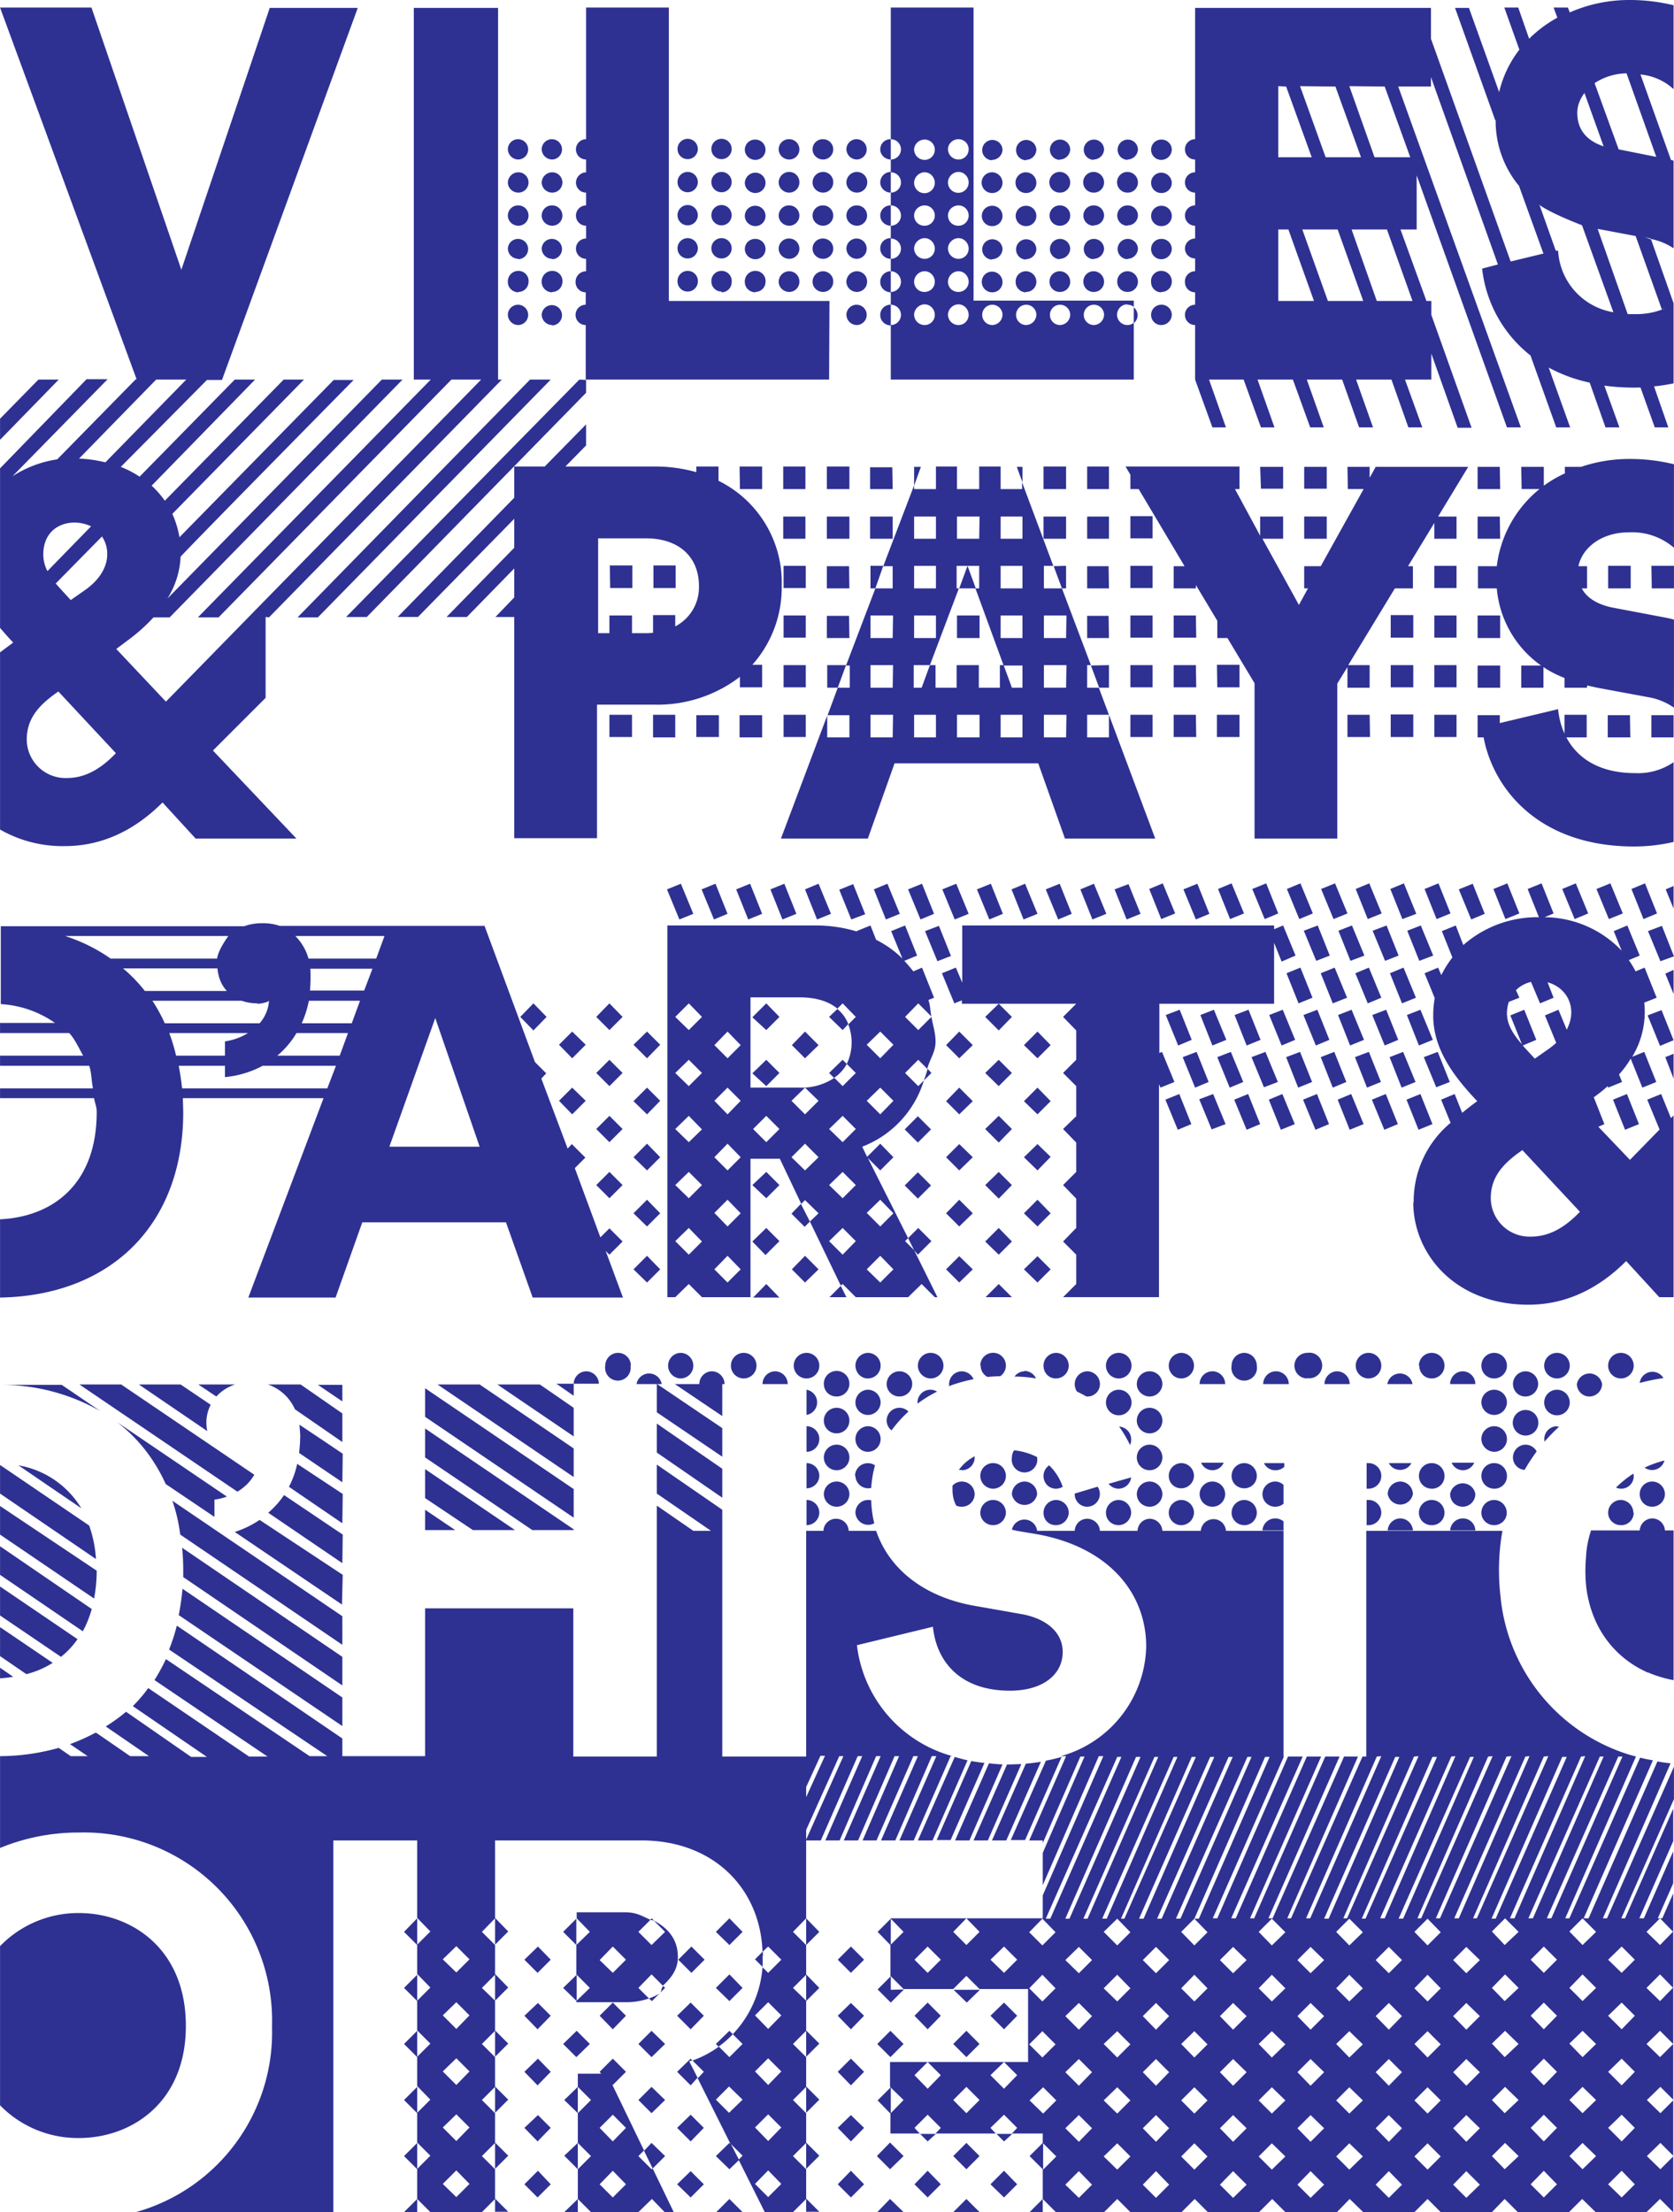 <svg xmlns="http://www.w3.org/2000/svg" width="16.82" height="22.224" viewBox="0 0 4.45 5.88"><path d="M4.428 2.364l.021.051v-.06zm-.031-1.337a.486.486 0 00.052-.008V.806l-.06-.17c-.004 0-.005-.002-.009-.003L4.372.63l.008.002.008.002v.001a.168.168 0 01.061.025V.427L4.442.425 4.361.198a.15.15 0 01.088.039V.014A.489.489 0 004.33 0a.393.393 0 00-.157.033L4.168.02H4.13l.01.027a.329.329 0 00-.075.056L4.036.02h-.037l.04.112a.295.295 0 00-.054.114V.244l-.08-.223h-.037l.107.299h.001a.27.27 0 00.062.174l.065.18-.087.021L4.014.69l-.21-.587V.021h-.627v.988l.046.127h.036l-.045-.127h.092l.046.127h.036l-.045-.127h.094l.046.127h.036l-.045-.127h.094l.045.127h.037l-.045-.127h.094l.045.127h.037l-.046-.127h.07V.94l.07.197h.037l-.107-.3V.8h-.013L3.723.61h.043V.466l.24.67h.037L3.717.23h.087V.205l.178.498-.042.011a.342.342 0 00.13.232h-.001l.068.19h.037L4.117.977a.4.4 0 00.109.04l.042.119h.037l-.04-.111a.574.574 0 00.096.005l.038.106h.036zM3.66.8L3.593.61h.094l.068.19zm-.13 0L3.462.61h.094l.068.19zM3.398.61h.027l.068.19h-.095zm.021-.38l.068.188h-.089V.229zm.131 0l.068.188h-.094L3.456.229zm.131 0l.068.188h-.095L3.587.229zm.525.37l.083.23a.176.176 0 01-.147-.164l-.005.001-.002-.003-.042-.118L4.09.543c.033.025.117.056.116.056m.006-.352l.051.142C4.215.373 4.193.342 4.193.3c0-.019.007-.037.02-.054m.09.151L4.239.221a.158.158 0 01.085-.026l.079.222zm.145.409zm-.027.015L4.425.82l-.004.002m-.074.013h-.02l-.08-.227h-.002l.117.022-.014-.003.07.196a.198.198 0 01-.071.012m-1.17.03V.81a.027.027 0 00-.027.027c0 .015.012.027.027.027m0-.088V.721A.027.027 0 003.15.75c0 .015.012.027.027.027m0-.088V.634A.027.027 0 003.15.66c0 .015.012.027.027.027m0-.088V.546a.027.027 0 00-.027.027c0 .015.012.027.027.027m0-.088V.458a.027.027 0 00-.027.027c0 .015.012.027.027.027m0-.088V.37a.027.027 0 00-.027.027c0 .015.012.027.027.027m-.09.44a.028.028 0 00.028-.027.027.027 0 00-.028-.027.027.027 0 00-.027.027c0 .015.012.027.027.027m0-.088A.027.027 0 003.115.75a.028.028 0 00-.028-.03.027.027 0 00-.027.03c0 .015.012.027.027.027m0-.088a.028.028 0 00.028-.027.027.027 0 00-.028-.027.027.027 0 00-.027.027c0 .015.012.027.027.027m0-.088a.027.027 0 00.028-.027.027.027 0 00-.028-.027.027.027 0 00-.027.027c0 .015.012.027.027.027m0-.088a.027.027 0 00.028-.027.028.028 0 00-.028-.027.027.027 0 00-.027.027c0 .015.012.027.027.027m0-.088a.028.028 0 00.028-.027.027.027 0 00-.028-.027.027.027 0 00-.027.027c0 .015.012.027.027.027m-.073.434a.027.027 0 000-.042zM2.997.81c.007 0 .013.002.017.006V.799h-.426V.02h-.22v.35a.027.027 0 010 .054v.034c.015 0 .027.012.027.027a.027.027 0 01-.027.027v.034a.027.027 0 010 .054v.034a.027.027 0 010 .054v.033c.015 0 .027.013.027.028a.027.027 0 01-.027.027V.81a.027.027 0 010 .054v.145h.646V.858a.027.027 0 01-.017.006.027.027 0 010-.055M2.485.398a.027.027 0 01-.027.027.028.028 0 01-.028-.027c0-.015.013-.027.028-.027.015 0 .027.012.027.027m0 .088a.027.027 0 01-.055 0c0-.015.013-.028.028-.028.015 0 .027.013.027.028m0 .088A.027.027 0 012.458.6.027.027 0 012.43.573c0-.015.013-.027.028-.027.015 0 .027.012.027.027m0 .088a.027.027 0 01-.027.027.028.028 0 01-.028-.027c0-.015.013-.028.028-.028.015 0 .027.013.027.028m0 .088a.027.027 0 01-.027.027.027.027 0 01-.028-.027c0-.015.013-.028.028-.028.015 0 .027.013.027.028m0 .088a.027.027 0 01-.027.027.028.028 0 01-.028-.027c0-.015.013-.028.028-.028.015 0 .027.013.027.028m.09-.44a.027.027 0 01-.027.027.028.028 0 01-.028-.027c0-.015.013-.027.028-.027.015 0 .027.012.027.027m0 .088a.027.027 0 01-.055 0c0-.015.013-.028.028-.028.015 0 .027.013.027.028m0 .088A.027.027 0 012.548.6.027.027 0 012.52.573c0-.015.013-.027.028-.027.015 0 .027.012.027.027m0 .088a.027.027 0 01-.027.027.028.028 0 01-.028-.027c0-.015.013-.028.028-.028.015 0 .027.013.027.028m0 .088a.027.027 0 01-.027.027.027.027 0 01-.028-.027c0-.015.013-.028.028-.028.015 0 .027.013.027.028m0 .088a.027.027 0 01-.027.027.028.028 0 01-.028-.027c0-.015.013-.028.028-.028.015 0 .027.013.027.028m.09 0a.028.028 0 01-.028.027.027.027 0 11.028-.028m.09 0a.028.028 0 01-.028.028.027.027 0 11.028-.028m.09 0a.028.028 0 01-.028.028.027.027 0 11.028-.028m.09 0a.028.028 0 01-.028.028.027.027 0 11.028-.028m-.567.028V.81a.027.027 0 00-.028.028c0 .015.013.027.028.027m0-.088V.721A.028.028 0 002.34.75c0 .015.013.027.028.027m0-.088V.633a.027.027 0 00-.028.028c0 .015.013.027.028.027m0-.088V.546a.027.027 0 00-.028.027c0 .015.013.027.028.027m0-.088V.457a.028.028 0 00-.028.028c0 .015.013.027.028.027m0-.088V.37a.027.027 0 00-.028.027c0 .015.013.027.028.027m.63.352a.027.027 0 00.027-.027.028.028 0 00-.028-.028.027.027 0 00-.027.028c0 .015.012.027.027.027m0-.088a.028.028 0 00.028-.027.027.027 0 10-.028.028m0-.09a.027.027 0 00.028-.026.027.027 0 00-.028-.027.027.027 0 000 .054m0-.088a.027.027 0 00.028-.027.028.028 0 00-.028-.028.027.027 0 000 .055m0-.088a.028.028 0 00.028-.027.027.027 0 10-.028.028m-.09.351a.027.027 0 00.028-.027.028.028 0 00-.028-.028.027.027 0 00-.027.028c0 .015.012.027.027.027m0-.088a.028.028 0 00.028-.027.027.027 0 10-.028.028m0-.09a.027.027 0 00.028-.026.027.027 0 00-.028-.027.027.027 0 000 .054m0-.088a.027.027 0 00.028-.027.028.028 0 00-.028-.028.027.027 0 000 .055m0-.088a.028.028 0 00.028-.027.027.027 0 10-.028.028m-.09.351a.027.027 0 00.028-.027.028.028 0 00-.028-.028.027.027 0 00-.027.028c0 .015.012.027.027.027m0-.088a.028.028 0 00.028-.027.027.027 0 10-.028.028m0-.089a.027.027 0 00.028-.027.027.027 0 00-.028-.027.027.027 0 000 .054m0-.088a.027.027 0 00.028-.027.028.028 0 00-.028-.028.027.027 0 000 .055m0-.088a.028.028 0 00.028-.027.027.027 0 10-.028.028m-.09.351a.027.027 0 00.028-.027.028.028 0 00-.028-.028A.027.027 0 002.7.75c0 .015.013.027.027.027m0-.088a.028.028 0 00.028-.027.027.027 0 10-.028.028m0-.089a.027.027 0 00.028-.027.027.027 0 00-.028-.027.027.027 0 000 .054m0-.088a.027.027 0 00.028-.027.028.028 0 00-.028-.028.027.027 0 000 .055m0-.088a.028.028 0 00.028-.027.027.027 0 10-.028.028m-.09.351A.027.027 0 002.665.75a.028.028 0 00-.028-.028.027.027 0 00-.027.028c0 .015.013.027.027.027m0-.088a.028.028 0 00.028-.027.027.027 0 10-.028.028m0-.089a.027.027 0 00.028-.027.027.027 0 00-.028-.027.027.027 0 000 .054m0-.088a.027.027 0 00.028-.027.028.028 0 00-.028-.028.027.027 0 000 .055m0-.088a.028.028 0 00.028-.027.027.027 0 10-.028.028m-.265.816h-.059V1.3h.06zM2.278.864A.027.027 0 102.25.836c0 .016.013.028.028.028m0-.088a.027.027 0 00.027-.027.027.027 0 00-.027-.028.028.028 0 00-.028.028c0 .015.013.027.028.027m0-.088A.027.027 0 102.25.66c0 .016.013.028.028.028m0-.088a.027.027 0 000-.054.027.027 0 00-.028.027c0 .015.013.027.028.027m0-.088a.027.027 0 000-.055.028.028 0 00-.028.028c0 .015.013.027.028.027m0-.088A.027.027 0 102.25.396c0 .016.013.028.028.028m-.09.352a.027.027 0 00.027-.027.027.027 0 00-.027-.028.028.028 0 00-.028.028c0 .015.013.027.028.027m0-.088a.027.027 0 00.027-.027.027.027 0 00-.027-.027.027.027 0 00-.028.027c0 .015.013.027.028.027m0-.088a.027.027 0 00.027-.027.027.027 0 00-.027-.027.027.027 0 00-.028.027c0 .015.013.027.028.027m0-.088a.027.027 0 00.027-.027.027.027 0 00-.027-.028.028.028 0 00-.028.028c0 .015.013.027.028.027m0-.088a.027.027 0 00.027-.027.027.027 0 00-.027-.027.027.027 0 00-.028.027c0 .015.013.027.028.027m-.09.352a.027.027 0 00.027-.027.027.027 0 00-.027-.028.028.028 0 00-.028.028c0 .015.013.027.028.027m0-.088a.027.027 0 00.027-.027.027.027 0 00-.027-.027.027.027 0 00-.028.027c0 .015.013.027.028.027m0-.088a.027.027 0 00.027-.027.027.027 0 00-.027-.027.027.027 0 00-.028.027c0 .015.013.027.028.027m0-.088a.027.027 0 00.027-.027.027.027 0 00-.027-.028.028.028 0 00-.028.028c0 .015.013.027.028.027m0-.088a.027.027 0 00.027-.027.027.027 0 00-.027-.027.027.027 0 00-.028.027c0 .015.013.027.028.027m-.09.352A.027.027 0 002.035.75a.027.027 0 00-.027-.03.028.028 0 00-.028.03c0 .015.013.027.028.027m0-.088a.027.027 0 00.027-.027.027.027 0 00-.027-.027.027.027 0 00-.028.027c0 .015.013.027.028.027m0-.088a.027.027 0 00.027-.027.027.027 0 00-.027-.027.027.027 0 00-.028.027c0 .015.013.027.028.027m0-.088a.027.027 0 00.027-.027.027.027 0 00-.027-.027.028.028 0 00-.028.027c0 .015.013.027.028.027m0-.088a.027.027 0 00.027-.027.027.027 0 00-.027-.027.027.027 0 00-.028.027c0 .015.013.027.028.027m-.09.352A.027.027 0 001.945.75a.027.027 0 00-.027-.03.027.027 0 00-.027.028c0 .015.012.027.027.027m0-.088A.027.027 0 001.945.66a.027.027 0 00-.054 0c0 .015.012.027.027.027m0-.088a.027.027 0 00.027-.027.027.027 0 00-.027-.027.027.027 0 00-.027.027c0 .015.012.027.027.027m0-.088a.027.027 0 00.027-.027.027.027 0 00-.027-.027.027.027 0 00-.027.027c0 .015.012.027.027.027m0-.088a.027.027 0 00.027-.027.027.027 0 00-.054 0c0 .015.012.027.027.027m-.09.352A.027.027 0 001.855.75a.027.027 0 00-.027-.03.027.027 0 00-.027.028c0 .015.012.027.027.027m0-.088A.027.027 0 001.855.66a.027.027 0 00-.054 0c0 .015.012.027.027.027m0-.088a.027.027 0 00.027-.027.027.027 0 00-.027-.027.027.027 0 00-.027.027c0 .015.012.027.027.027m0-.088a.027.027 0 00.027-.027.027.027 0 00-.027-.027.027.027 0 00-.027.027c0 .015.012.027.027.027m0-.088a.027.027 0 00.027-.027.027.027 0 00-.054 0c0 .015.012.027.027.027M2.205.8h-.427V.02h-.22v.35a.027.027 0 00-.027.027c0 .015.012.027.027.027v.034a.028.028 0 00-.027.027c0 .015.012.027.027.027v.034a.027.027 0 000 .054v.034a.027.027 0 000 .054v.033A.028.028 0 001.53.75c0 .015.012.027.027.027V.81a.027.027 0 00-.027.027c0 .015.012.027.027.027v.145h.647zm-.737.065A.027.027 0 101.44.836c0 .016.013.028.028.028m0-.088A.027.027 0 001.495.75a.027.027 0 00-.027-.03.028.028 0 00-.028.03c0 .015.013.027.028.027m0-.088A.027.027 0 101.44.66c0 .016.013.028.028.028m0-.088a.027.027 0 000-.054.027.027 0 00-.028.027c0 .015.013.027.028.027m0-.088a.027.027 0 000-.054.028.028 0 00-.028.027c0 .015.013.027.028.027m0-.088A.027.027 0 101.44.396c0 .016.013.028.028.028m-.004.585h-.055l-.618.632h.054zM1.378.864A.027.027 0 101.35.836c0 .016.013.028.028.028m0-.088A.027.027 0 001.405.75a.027.027 0 00-.027-.03.028.028 0 00-.028.03c0 .015.013.027.028.027m0-.088A.027.027 0 101.35.66c0 .016.013.028.028.028m0-.088a.027.027 0 000-.054.027.027 0 00-.028.027c0 .015.013.027.028.027m0-.088a.027.027 0 000-.054.028.028 0 00-.028.027c0 .015.013.027.028.027m0-.088A.027.027 0 101.35.396c0 .016.013.028.028.028M.715 1.641l.619-.632h-.01V.021H1.1v.988h.045l-.619.632h.055l.619-.632h.079l-.574.586-.264.27-.132-.14.032-.024a.469.469 0 00.067-.06h.043l.619-.632h-.055l-.57.582A.228.228 0 00.48 1.48c0-.003.46-.47.46-.47H.887l-.41.418a.25.25 0 00-.019-.062l.35-.357H.754l-.316.322a.24.24 0 00-.035-.04l.275-.282H.624l-.253.258a.268.268 0 00-.05-.026L.55 1.01h.04L.951.021H.717L.482.717.243.02H0l.363.988H.361l-.209.213a.3.3 0 00-.119.045l.253-.258H.23L0 1.245v.424l.021.024.014.015L0 1.734v.471a.335.335 0 00.172.044c.104 0 .19-.046.26-.116l.088.096h.268l-.222-.234.14-.14V1.64zm-.567.202l.007-.005.153.164c-.04.042-.082.066-.13.066a.103.103 0 01-.107-.102c0-.055.031-.09.077-.123m.08-.276l-.04.028-.023-.025a1.033 1.033 0 01-.017-.019l.123-.125a.083.083 0 01.014.047c0 .031-.017.065-.057.094m-.03-.178c.016 0 .031.004.044.01l-.116.119a.095.095 0 01-.011-.044c0-.059.041-.085.083-.085m.082-.16a.343.343 0 00-.07-.01l.205-.21h.08zm-.178-.22L0 1.113v.056l.156-.16zm.062 2.672H0a.533.533 0 01.267.07zm-.115.214l.167.114a.243.243 0 00-.167-.114m.188.16L0 3.894v.076l.255.174a.33.33 0 00-.018-.089m.02.12L0 4.003v.076l.25.17a.407.407 0 00.007-.072m-.013.1L0 4.11v.076l.22.15a.275.275 0 00.024-.06m-.038.081L0 4.217v.077l.162.11a.222.222 0 00.044-.047M.14 4.42L0 4.325v.077l.07.048a.245.245 0 00.07-.03m-.105.037L0 4.433v.028a.283.283 0 00.035-.004m1.868.678l.036.035.035-.035-.035-.036zm.036.263l-.036.035.007.007a.238.238 0 00.038-.033zm-.036-.114l.036.035.035-.035-.035-.036zM0 4.669v.243a.547.547 0 01.21-.041.5.5 0 01.513.516.496.496 0 01-.362.493h.525v-.988h.223v.207l-.035.036.035.035v.079l-.035.035.035.035v.079l-.035.035.035.035v.079l-.035.035.035.035v.079l-.035.035.035.035v.079l-.035.035h.035v-.035l.035.035h.137l.035-.035v-.079l-.035-.035.035-.035v-.079l-.035-.035.035-.035v-.079l-.035-.035.035-.035v-.08l-.035-.034.035-.035V5.17l-.035-.035.035-.036v-.207h.39c.19 0 .315.127.321.296l.015-.014.035.035-.035.035-.015-.015a.29.29 0 01-.079.178l.026.026-.035.035-.028-.028a.277.277 0 01-.07.037l.03.03-.016.017-.023-.045.008-.002-.004-.005-.036.035.036.036.018-.02.088.176-.003-.003-.036.035.036.035.025-.024.069.138h.075l.035-.035v-.079l-.035-.035.035-.035v-.079l-.035-.035.035-.035v-.079l-.035-.035.035-.035v-.08l-.035-.034.035-.035v.07l.035-.035-.035-.036V5.17l-.035-.035.035-.036v.071l.035-.035-.035-.036v-.235l.088-.196h.011l-.1.224h.04l.098-.224h.012l-.098.224h.038l.097-.224h.012l-.098.224h.038l.097-.224h.012l-.097.224h.037l.098-.224h.012l-.098.224h.038l.097-.224h.012l-.098.224h.038l.098-.224h.005a.348.348 0 01-.254-.295l.202-.049c.009.09.07.17.205.17.086 0 .14-.042.14-.103 0-.05-.04-.087-.106-.1l-.136-.024c-.13-.025-.22-.098-.254-.198h-.073a.033.033 0 00-.033-.032.033.033 0 00-.034.032h-.046v.6H1.92v-.656l-.174-.12v.077l.144.099h-.047l-.097-.067v.667h-.222v-.394H1.13v.393H.91v-.047l-.44-.3a.5.5 0 01-.02.062v.002l.42.283H.823L.441 4.41a.512.512 0 01-.03.055v.001l.3.203H.662l-.268-.182a.381.381 0 01-.041.048l.197.135H.508l-.173-.12a.457.457 0 01-.054.039l.115.079h-.05l-.09-.062H.253a.52.52 0 01-.067.03l.047.032H.188l-.032-.022A.589.589 0 010 4.668m2.143.082l.038-.083h.012l-.05.11zm-.136 1.055l.035-.036.035.036-.035.035zm0-.15l.035-.035.035.035-.035.036zm0-.149l.035-.035.035.035-.035.036zm-.033.075l-.036.035-.035-.035.035-.035zm0 .149l-.01.01-.021-.041zm.103-.373l-.035.036-.035-.036.035-.035zm-.9.448l.036-.036.035.036-.035.035zm0-.15l.036-.035.035.035-.035.036zm0-.149l.036-.035.035.035-.035.036zm0-.149l.036-.035.035.035-.035.036zm0-.149l.036-.035.035.035-.035.035zm-.068.487l.035.035-.035.035zm0-.15l.035.036-.035.035zm0-.148l.035.035-.035.035zm0-.15l.035.036-.035.035zm0-.149l.035.036-.035.035zm1.034.299v.07l.035-.035-.035-.035zm0 .149v.07l.035-.035zm0 .149v.07l.035-.035-.035-.035zm0 .149v.035h.035zM2.028 5.2v-.013l-.021.021.02.02a.241.241 0 000-.028m-.711-.102v.071l.035-.035zm0 .15v.07l.035-.035-.035-.036zm0 .149v.07l.035-.035zm0 .149v.07l.035-.035zm0 .149v.07l.035-.035zm0 .149v.035h.035l-.027-.027zM.21 5.085a.289.289 0 00-.21.088v.423a.289.289 0 00.21.087c.137 0 .284-.092.284-.298 0-.207-.147-.3-.284-.3m1.22.089l-.036.035.035.035.035-.035zm0 .15l-.036.034.035.036.035-.036zm0 .148l-.036.035.035.036.035-.036zm0 .15l-.036.034.035.036.035-.036zm0 .148l-.036.036.035.035.035-.035zm.102-.6v.078l.036.036-.036.035v.003h.131a.182.182 0 00.062-.01l-.028-.028.035-.036.03.03c.022-.02.04-.043.04-.076 0-.047-.026-.077-.064-.097l.03.03-.036.035-.035-.035.032-.032c-.02-.009-.037-.02-.066-.02h-.13v.016l.035.036zm.062.04l.035-.036.035.035-.035.035zm-.062-.04V5.1l-.035.035zm.197-.067l.01.002-.007-.006zm.034.176c-.006.006-.004.016-.01.02l.015-.015zm-.01.02a.145.145 0 01-.028.013l.008.007zm-.22.02v-.07l-.036.035zm0 .079l-.036.035.035.035.036-.035zm.096-.004l.035-.036-.035-.035-.035.035zm.103.074l.036-.035-.036-.035-.035.035zm.036.114l-.036-.035-.035.035.035.035zm-.232.035v.079l.035.035-.035.035v.079l.035.035h.126l.036-.035.034.035h.024l-.056-.116-.003.002-.035-.035.015-.015-.084-.174h.001l.035-.035-.035-.035-.035.035.004.005h-.062v.035l.035.035zm.058.189l.035-.036.035.036-.035.035zm0-.15l.035-.035.035.035-.035.036zm-.058-.039v-.07l-.036.035zm.176.1l.023.047.033-.033-.036-.035zm-.176.163v-.035L1.5 5.88zm0-.114v-.07L1.5 5.73zm.267-.557l.035.035.035-.035-.035-.035zm.033.185l.035-.036-.035-.035-.036.035zm0 .227l-.036.035.036.036.035-.036zm0 .15l-.036.035.036.035.035-.035zm.103.074l-.035.035h.07zm.323-.671l-.035.035.035.035.035-.035zm0 .15l-.035.034.035.036.035-.036zm0 .148l-.035.035.035.036.035-.036zm0 .15l-.035.034.035.036.035-.036zm0 .148l-.035.036.035.035.035-.035zm.104-.075l-.035.036.035.035.036-.035zm0 .15l-.034.035h.07zm.1-.075l-.035.036.035.035.035-.035zm.103-.074l-.035.035.035.035.035-.035zm0 .149l-.035.035h.07zm.1-.075l-.036.036.036.035.035-.035zm.035-.412l-.035-.035-.036.035.036.036zm-.135.04l-.035.035.035.035.035-.035zm-.068-.04l-.035-.035-.035.035.035.036zm-.134.04l-.035.035.035.035.035-.035zm.413-.717l-.093.21h.038l.097-.221a.41.41 0 01-.042.01m-.053.008l-.09.204h.038l.092-.209a.648.648 0 01-.04.005m-.05.002l-.089.202h.038l.089-.203-.03.001h-.008m-.048-.003l-.09.205h.038l.088-.202a.558.558 0 01-.036-.003m-.15.205l.093-.213a.479.479 0 01-.034-.009l-.098.222zm.103-.211l-.092.21h.037l.09-.205a.533.533 0 01-.035-.005m.19 1.164l-.035.035h.035v-.035l.035.035h.128l.035-.035.035.035h.136l.035-.035.035.035h.136l.035-.035.035.035h.137l.034-.035.036.035h.136l.035-.035.035.035h.136L4 5.845l.035.035h.136l.035-.035.036.035h.135l.036-.035.035.035v-.447l-.035.035-.036-.035.036-.035.035.035v-.15l-.035.036-.036-.035.036-.036.035.036v-.15l-.035.036-.036-.035.036-.036.035.036v-.102l-.029.066h-.012l.041-.093v-.085l-.078.178h-.012l.09-.205v-.086l-.128.291h-.01l.14-.317v-.086l-.178.403h-.011l.18-.412a.408.408 0 01-.035-.005l-.183.417H4.21l.184-.42a.479.479 0 01-.034-.007l-.188.427h-.011l.188-.43-.018-.005a.489.489 0 01-.341-.41l-.001-.01a.597.597 0 01.005-.175h-.362v.6h-.01l-.19.43h-.01l.188-.43h-.037l-.19.43h-.011l.189-.43h-.038l-.189.43h-.011l.189-.43h-.038l-.189.43h-.012l.19-.43h-.039l-.188.43h-.012l.189-.43h-.001v-.6H3.09a.034.034 0 00-.033-.032.033.033 0 00-.033.032h-.1a.034.034 0 00-.034-.032.033.033 0 00-.033.032h-.1a.034.034 0 00-.067-.003l.013.003.059.01c.188.036.285.157.285.298a.31.31 0 01-.227.291h.014l-.098.224h.036v.007l.1-.23h.011l-.111.256v.086l.149-.343h.012l-.161.37v.061h-.405l.035.036-.035.035v.082l.035.035h.132l.035-.035.035.035h.129v.194h-.064l.035.035-.035.036-.036-.036.036-.035h-.203l.035.035-.035.036-.035-.036.035-.035h-.1v.066l.036.035-.035.036v.053h.078l-.014-.015.035-.035.035.035-.014.015h.16l-.014-.015.036-.035.035.035-.014.015h.082v.025l-.035.035.035.035zm-.168-.263l-.035.035-.035-.035.035-.035zm-.103-.373l-.035.035-.035-.035.035-.035zm.103-.074l-.035.035-.035-.035.035-.036zm.1.074l-.035.035-.036-.035.036-.035zm1.674.522l.036-.035.035.035-.035.035zm0-.149l.036-.035.035.035-.035.035zm-.103.224l.036-.036.035.036-.035.035zm0-.15l.036-.035.035.035-.035.036zm0-.149l.036-.035.035.035-.035.036zm0-.149l.036-.035.035.035-.035.036zm0-.149l.036-.035.035.035-.035.035zm-.103.522l.035-.035.036.035-.036.035zm0-.149l.035-.035.036.035-.036.035zm0-.15l.035-.034.036.035-.036.035zm0-.148l.035-.036.036.036-.036.035zm0-.15l.035-.035.036.036-.036.035zm-.5-.466l-.189.431h-.011l.188-.43zm.099 0l-.19.431h-.01l.188-.43zm.098 0l-.188.431h-.012l.189-.43zm.099 0l-.19.431h-.01l.188-.43zm.05 0l-.19.431h-.011l.188-.43zm.048 0l-.188.431h-.012l.189-.43zm.05 0l-.19.431h-.01l.188-.43zm.098 0l-.188.431h-.012l.189-.43zm-.09.431h-.012l.19-.43h.011zm-.055.707l.035-.036.035.036-.035.035zm0-.15l.035-.035.035.035-.035.036zm0-.149l.035-.035.035.035-.035.036zm0-.149l.035-.035.035.035-.035.036zm0-.149l.035-.035.035.035-.035.035zm-.006-.11l.19-.43h.01l-.188.43zm-.097.632l.035-.035.036.035L4 5.766zm0-.149l.035-.035.036.035L4 5.617zm0-.15l.035-.034.036.035L4 5.468zm0-.148l.035-.036.036.036L4 5.319zm0-.15l.035-.035.036.036L4 5.17zM3.965 5.1l.188-.43h.012l-.189.43zm-.102.707l.035-.036.036.036-.036.035zm0-.15l.035-.035.036.035-.036.036zm0-.149l.035-.035.036.035-.036.036zm0-.149l.035-.035.036.035-.036.036zm0-.149l.035-.035.036.035-.036.035zm-.103.522l.035-.035.035.035-.035.035zm0-.149l.035-.035.035.035-.035.035zm0-.15l.035-.034.035.035-.035.035zm0-.148l.035-.036.035.036-.035.035zm0-.15l.035-.035.035.036-.035.035zM3.73 5.1h-.012l.19-.43h.01zm-.073.707l.035-.036.035.036-.035.035zm0-.15l.035-.035.035.035-.035.036zm0-.149l.035-.035.035.035-.035.036zm0-.149l.035-.035.035.035-.035.036zm0-.149l.035-.035.035.035-.035.035zM3.63 5.1h-.01l.188-.43h.012zm-.078.632l.035-.035.036.035-.036.035zm0-.149l.035-.035.036.035-.036.035zm0-.15l.035-.034.036.035-.036.035zm0-.148l.035-.036.036.036-.036.035zm0-.15l.035-.035.036.036-.036.035zm-.02-.035H3.52l.189-.43h.011zm-.083.707l.035-.036.036.036-.036.035zm0-.15l.035-.035.036.035-.036.036zm0-.149l.035-.035.036.035-.036.036zm0-.149l.035-.035.036.035-.036.036zm0-.149l.035-.035.036.035-.036.035zm-.103.522l.035-.035.036.035-.036.035zm0-.149l.035-.035.036.035-.036.035zm0-.15l.035-.034.036.035-.036.035zm0-.148l.035-.036.036.036-.036.035zm0-.15l.035-.035.036.036-.036.035zm-.103.672l.035-.036.036.036-.036.035zm0-.15l.035-.035.036.035-.036.036zm0-.149l.035-.035.036.035-.036.036zm0-.149l.035-.035.036.035-.036.036zm0-.149l.035-.035.036.035-.036.035zm-.507.075l.035-.036.035.036-.035.035zm.035.114l.035.035-.035.035-.035-.035zm0-.299l.035.036-.035.035-.035-.035zm.21-.43l-.189.43H2.78l.19-.43zm.098 0l-.188.43H2.88l.189-.43zm.1 0l-.19.43H2.98l.188-.43zm.098 0l-.189.43h-.012l.19-.43zm-.09.43h-.012l.188-.43h.012zm-.047.632l.035-.035.035.035-.035.035zm0-.149l.035-.035.035.035-.035.035zm0-.15l.035-.034.035.035-.035.035zm0-.148l.035-.036.035.036-.035.035zm0-.15l.035-.035.035.036-.035.035zM3.126 5.1l.19-.43h.011l-.189.43zm-.088.707l.035-.036.035.036-.035.035zm0-.15l.035-.035.035.035-.035.036zm0-.149l.035-.035.035.035-.035.036zm0-.149l.035-.035.035.035-.035.036zm0-.149l.035-.035.035.035-.035.035zm-.01-.11l.189-.43h.011l-.188.43zm-.094.632l.036-.035.035.035-.035.035zm0-.149l.036-.035.035.035-.035.035zm0-.15l.036-.034.035.035-.035.035zm0-.148l.036-.036.035.036-.035.035zm0-.15L2.97 5.1l.035.036-.035.035zM2.93 5.1l.19-.43h.01l-.188.43zm-.098.707l.036-.036.035.036-.035.035zm0-.15l.036-.035.035.035-.035.036zm0-.149l.036-.035.035.035-.035.036zm0-.149l.036-.035.035.035-.035.036zm0-.149l.036-.035.035.035-.035.035zm0-.11l.188-.43h.012l-.189.43zm-.059.597l.035.035-.035.035zm0-.079l-.036-.035.036-.035.035.035zm-.082.054h-.042l.02.02zm-.203 0h-.042l.02.02zm-.12-.053v-.071l-.035.035zm.237-.33h-.07l.035.034zm-.237 0v-.036l-.035.035.035.035.035-.035zm0-.118V5.1l-.035.035zm.857-1.133a.034.034 0 00-.033.032h.067a.033.033 0 00-.034-.032M4.413 2.78l.036-.015-.032-.08-.037.014zm.036-.138v-.064l-.022.01zm.001-.1l-.032-.081-.037.014.033.08zm-.001-.516a.166.166 0 01-.102.029c-.096 0-.154-.04-.183-.095h.054V1.9h-.059v.05a.206.206 0 01-.017-.065l-.155.037v-.021h-.059v.059h.016c.025.134.144.29.4.29a.465.465 0 00.105-.012zm0-.125H4.39v.059h.059zm-.116 0h-.059v.059h.06zm-.23-.129l-.005-.003h-.054v.059h.059zm-.116-.399h-.059v.059h.06zm0-.132h-.059V1.3h.06zm-.059.455h.06v-.06h-.06zm.06.073h-.06v.059h.06zm-.073.58l-.037.015.033.08.036-.015zM3.064 1.9h-.059v.059h.059zm0-.132h-.059v.059h.059zm0-.132h-.059v.059h.059zm-.059-.205h.059v-.059h-.059zm.059.073h-.059v.059h.059zm-1.38 1.273l.036.036.035-.036-.035-.035zm0 .15l.036.035.035-.036-.035-.035zm0 .149l.036.035.035-.035-.035-.036zm0 .149l.036.035.035-.035-.035-.036zm0 .149l.036.035.035-.035-.035-.036zm.062.38l.174.118v-.076l-.173-.117h.012a.034.034 0 00-.067 0h.054zm0 .107l.174.12v-.077l-.174-.12zm.174-.182h.006a.034.034 0 00-.034-.034.034.034 0 00-.033.034h-.065l.126.085zm-.11-.083a.034.034 0 000 .068.034.034 0 00.033-.034.034.034 0 00-.034-.034M1.736 1.96h.059V1.9h-.059zm.074.389l-.037.015.033.08.037-.015zm.041-.39h.06v-.058h-.06zm.083.47l-.032-.08-.037.015.033.08zm.06-.08l-.037.015.032.08.037-.015zm.032-.448h-.06v.059h.06zm.022.463l.032.08.037-.015-.032-.08zm.092 0l.032.08.037-.015-.033-.08zm.123.08L2.3 2.43l-.032-.08-.037.015zm.092 0l.037-.015-.033-.08-.036.015zm.085.593l.035-.035-.035-.035-.035.035zm.035.114l-.035-.035-.035.035.035.035zm.067-.802l-.037.015.033.08.037-.015zm-.095.095l.036-.015-.032-.08-.037.015zm.049.017l-.037.014.033.08.036-.014zm.101-.097l.033.08.036-.015-.032-.08zm.092 0l.032.08.037-.015-.033-.08zm.091 0l.033.08.036-.015-.032-.08zm.092 0l.032.08.037-.015-.033-.08zm.091 0l.032.08.037-.015L3 2.35zm.22-.015l-.037.015.033.08.036-.015zM3.179 1.9H3.12v.059h.06zm0-.132H3.12v.059h.06zm-.055.66l-.033-.08-.036.015.032.08zm.055-.792H3.12v.059h.06zm.128.792l-.033-.08-.036.015.032.08zm-.071-.601h.059v-.06h-.06zm.059.073h-.06v.059h.06zm.067.543l.036-.015-.032-.08-.037.015zm-.264.48l.033.08.036-.015-.032-.08zm.009.707c0 .019.015.034.033.034a.034.034 0 000-.068.034.034 0 00-.033.034m.033.357a.034.034 0 00-.033.034c0 .018.015.033.033.033a.034.034 0 00.034-.033.034.034 0 00-.034-.034m-.033-.064c0 .019.015.033.033.033a.034.034 0 00.034-.033.034.034 0 00-.034-.034.034.034 0 00-.033.034m.025-1.144l.036-.015-.032-.08-.037.014zm.045.112l.036-.015-.032-.08-.037.014zm.046-.112l.037-.015-.033-.08-.036.014zm.046.112l.036-.015-.033-.08-.036.014zm.005.739a.034.034 0 10.067 0 .034.034 0 00-.033-.034.034.034 0 00-.034.034m.034.357a.034.034 0 00-.034.034c0 .018.015.033.034.033a.033.033 0 00.033-.033.034.034 0 00-.033-.034m-.034-.064c0 .019.015.033.034.033a.033.033 0 00.033-.033.034.034 0 00-.033-.034.034.034 0 00-.034.034m.04-.92l.036-.015-.032-.08-.037.015zm0-.224l.037-.015-.032-.08-.037.014zm.013.031l.033.08.037-.014-.033-.08zm.078.193l.037-.015-.033-.08-.036.015zm.07.66a.034.034 0 100-.067.034.034 0 000 .068m.022-.661l.036-.015-.032-.08-.037.015zm.024.676h.067a.034.034 0 00-.033-.034.034.034 0 00-.034.034m.067-.676l.037-.015-.033-.08-.036.015zm.016.627a.034.034 0 10.034-.034.034.034 0 00-.034.034m.034.357h-.005v.067h.005a.034.034 0 00.034-.033.034.034 0 00-.034-.034m-.005-.03h.005a.034.034 0 00.034-.034.034.034 0 00-.034-.034h-.005zm.047-.954l.036-.015-.032-.08-.037.015zm.008.676h.067a.034.034 0 00-.067 0m.034.228a.033.033 0 00.03-.018h-.06a.033.033 0 00.03.018m.017-.984l.032.08.037-.015-.032-.08zM3.872 1.9h-.059v.059h.059zm0-.132h-.059v.059h.059zm0-.132h-.059v.059h.059zm0-.132h-.059v.059h.059zm-.048.844l-.037.015.032.08.037-.015zm-.047.112l-.036.014.032.08.037-.014zm-.091 0l-.037.014.033.08.036-.014zm-.013-.032l-.033-.08-.036.015.032.08zM3.641 1.9h-.059v.059h.06zm-.047.56l-.036.014.032.08.037-.014zm-.045-.112l-.037.015.033.08.037-.015zm-.046.112l-.037.014.033.08.036-.014zm-.082-.097l.033.08.036-.015-.033-.08zm.036.209l-.037.015.032.08.037-.015zm-.05.207l.036-.015-.033-.08-.036.014zm.044.112l.037-.015-.032-.08-.037.014zm.047-.112l.036-.015-.032-.08-.037.014zm.045.112l.036-.015-.032-.08-.036.014zm0-.224l.038-.015-.033-.08-.037.015zm.046.112l.037-.015-.033-.08-.036.014zm.045.112l.037-.015-.032-.08-.037.014zm.002-.224l.036-.015-.033-.08-.036.015zm.045.112l.036-.015-.032-.08-.037.014zm.045.112l.037-.015-.033-.08-.036.014zm.001-.224l.037-.015-.033-.08-.036.015zm.095.129l-.037.014.033.08.036-.014zm-.05-.017l.037-.015-.033-.08-.036.014zm-.007-.35l-.033-.081-.036.015.032.08zm-.008-.53h-.06v.06h.06zm-.06-.204h.06v-.06h-.06zm.06.073h-.06v.059h.06zm.213.595l.032.08.037-.015-.032-.08zm.183 0l.033.08.036-.015-.033-.08zm.124.08l.037-.015-.033-.08-.037.015zm.06-.08l.032.08.036-.015-.032-.08zm-.017.64l.037-.015-.032-.08-.037.015zm.107-.193l.022.057v-.066zm-.235.869c0 .018.015.033.033.033a.034.034 0 00.034-.033.034.034 0 00-.067 0m.15.342a.034.034 0 00-.033-.034.034.034 0 00-.034.034c0 .018.015.033.034.033a.033.033 0 00.034-.033m-.034-.357a.034.034 0 00.034-.034.034.034 0 00-.034-.034.034.034 0 000 .068m.034.259l-.001-.006a.285.285 0 00-.046.037.031.031 0 00.013.003.033.033 0 00.034-.034m.106.145h-.22v.002a.262.262 0 00-.012.057l-.001.015a.402.402 0 00.001.078c.015.115.082.19.164.226h.002l.004.002c.02.008.041.014.062.018zm-.057-.032a.034.034 0 00-.033.032h.067a.034.034 0 00-.034-.032m.034-.065a.034.034 0 00-.034-.033.033.033 0 00-.033.033c0 .02.015.034.033.034a.034.034 0 00.034-.034m-.067-.295a.54.54 0 01.063-.013.034.034 0 00-.063.013m.066.206a.289.289 0 00-.053.019.034.034 0 00.053-.02m-.32-.251a.034.034 0 10.068 0 .034.034 0 00-.068 0m.034.161a.034.034 0 00-.033.041.46.46 0 01.039-.04h-.006m-.034-.064a.034.034 0 10.068 0 .034.034 0 00-.068 0m-.083-.05c0 .02.015.034.033.034a.034.034 0 00.034-.033.034.034 0 00-.034-.034.034.034 0 00-.033.034m.033.161a.034.034 0 00-.033.034c0 .018.014.032.031.033a.517.517 0 01.032-.049.034.034 0 00-.03-.018m-.033-.064a.034.034 0 10.067 0 .034.034 0 00-.067 0m-.084-.146c0 .019.015.034.034.034a.034.034 0 00.034-.034.034.034 0 00-.034-.034.034.034 0 00-.034.034m0 .098a.034.034 0 00.034.033.034.034 0 00.034-.033.034.034 0 00-.034-.034.034.034 0 00-.034.033m0 .098v.001a.035.035 0 00.034.033.034.034 0 00.034-.034.034.034 0 00-.034-.034.034.034 0 00-.034.034m.034.162a.034.034 0 00-.034.034c0 .018.015.033.034.033a.034.034 0 00.03-.018.034.034 0 00-.03-.049m-.034-.064c0 .019.015.034.034.034a.033.033 0 00.034-.034.034.034 0 00-.034-.034.034.034 0 00-.034.034m-.083-.244h.067a.034.034 0 00-.033-.034.034.034 0 00-.034.034m.034.229a.033.033 0 00.03-.02h-.06a.033.033 0 00.03.02m0 .128a.034.034 0 00-.034.032h.067a.033.033 0 00-.033-.032m-.034-.065c0 .02.015.034.034.034a.034.034 0 00.033-.034.034.034 0 00-.067 0m-.098-.775c0 .136.11.272.306.272.104 0 .19-.046.26-.116l.088.096h.038v-.483l-.007.007-.026-.064-.037.015.033.08.005-.006-.084.086-.084-.088.016-.007-.028-.071-.002.001a.44.44 0 00.039-.031l.001.004.037-.015-.008-.02a.265.265 0 00.031-.042l.031.077.037-.015-.032-.08-.032.013a.23.23 0 00.032-.144l.033-.013-.032-.08-.024.01a.259.259 0 00-.018-.03l.029-.012-.033-.08-.036.015.021.052a.286.286 0 00-.205-.089l.024-.01-.032-.08-.037.015.03.075H4.09a.298.298 0 00-.2.074l-.02-.052-.037.015.028.07a.273.273 0 00-.03.048h.001l-.009-.021-.036.015.027.066a.278.278 0 00-.004.047c0 .089.056.16.103.212l.014.015a.804.804 0 00-.04.031l-.02-.05-.036.015.025.061.002-.001a.272.272 0 00-.1.213m.419-.505c0 .015-.004.03-.012.046l-.022-.053-.036.015.03.073a.34.34 0 01-.017.014l-.04.028-.023-.025-.009-.01.036-.015-.032-.08-.037.015.031.077c-.02-.023-.04-.05-.04-.083a.1.1 0 01.005-.03l.028-.011-.009-.02a.082.082 0 01.04-.022l.024.057.036-.015-.016-.041c.037.01.063.041.063.08m-.214.494c0-.055.031-.09.077-.123l.007-.005.153.164c-.04.042-.082.066-.13.066a.103.103 0 01-.107-.102m-.19.445c0 .019.014.034.033.034a.034.034 0 00.034-.034.034.034 0 00-.034-.034.034.034 0 00-.034.034m.034.357a.034.034 0 00-.034.034c0 .019.015.033.034.033a.033.033 0 00.034-.033.034.034 0 00-.034-.034m-.034-.064c0 .019.015.034.034.034a.033.033 0 00.034-.034.034.034 0 00-.034-.034.034.034 0 00-.034.034m-.05.113a.034.034 0 00-.033.032h.067a.034.034 0 00-.034-.032m-.033-.065a.034.034 0 00.067 0 .034.034 0 00-.034-.033.034.034 0 00-.033.033m-.33-.292h.067a.034.034 0 00-.034-.034.034.034 0 00-.034.034m.034.229a.034.034 0 00.022-.009v-.01H3.36a.033.033 0 00.03.019m0 .128a.034.034 0 00-.034.032h.056v-.024a.034.034 0 00-.022-.008m-.034-.065c0 .02.016.034.034.034a.034.034 0 00.022-.008v-.05a.032.032 0 00-.022-.009.034.034 0 00-.034.034m-.168-1.05l.033.08.037-.014-.033-.08zm.001.757h.068a.034.034 0 00-.068 0m.034.229a.033.033 0 00.03-.02h-.06a.033.033 0 00.03.02m.034.063a.034.034 0 00-.034-.033.034.034 0 00-.034.033.034.034 0 00.068 0m-.235-.292c0 .018.016.033.034.033a.034.034 0 00.034-.033.034.034 0 00-.068 0m0 .097c0 .019.016.034.034.034a.034.034 0 00.034-.034.034.034 0 00-.068 0m.034.162a.034.034 0 00-.034.033.034.034 0 00.068 0 .034.034 0 00-.034-.033m-.034-.064a.034.034 0 00.068 0 .034.034 0 00-.034-.034.034.034 0 00-.034.034M2.94 3.63a.034.034 0 10.034-.034.034.034 0 00-.034.034m0 .098a.034.034 0 10.034-.034.034.034 0 00-.034.034m.067.293a.034.034 0 00-.033-.034.034.034 0 00-.034.034c0 .019.015.033.034.033a.034.034 0 00.033-.033m0-.094l-.06.017a.034.034 0 00.027.013.034.034 0 00.033-.03m0-.102a.034.034 0 00-.032-.033.322.322 0 01.029.049.033.033 0 00.003-.016m-.09.127l-.06.018v.002c0 .018.015.033.033.033a.034.034 0 00.028-.053m-.061-.273c0 .007.002.014.006.02a.26.26 0 01.025.013h.002a.033.033 0 00.034-.033.034.034 0 00-.034-.034.034.034 0 00-.033.034m-.25-.049c0 .013.007.024.018.03a.478.478 0 01.034-.002.034.034 0 10-.053-.028m.034.357a.034.034 0 00-.034.034c0 .019.016.033.034.033a.034.034 0 00.034-.033.034.034 0 00-.034-.034m-.034-.064c0 .019.016.034.034.034a.034.034 0 00.034-.034.034.034 0 00-.068 0M2.69 3.3l-.035-.036-.036.036.036.035zm0-.15l-.035-.035-.036.035.036.036zm-.035-.263l.035-.035-.035-.035-.036.035zm.035.114l-.035-.035-.036.035.036.036zm-.07.447h.07l-.035-.035zm.104.49a.034.034 0 00-.034.034.034.034 0 00.067 0 .034.034 0 00-.033-.034m-.034-.064a.034.034 0 10.067 0v-.001a.175.175 0 00-.061-.018.032.032 0 00-.006.019m.103-.649l-.035-.036-.036.036.036.035zm0-.15l-.035-.034-.036.035.036.035zm-.07.57a.033.033 0 00-.026.014c.02 0 .04.002.057.005a.034.034 0 00-.03-.02m.034-.831l.035-.035-.035-.036-.036.036zm.035.114l-.035-.036-.036.036.036.035zm-.035.482l.035-.035-.035-.035-.036.035zm.016.221c0 .019.014.034.033.034a.034.034 0 000-.068.034.034 0 00-.033.034m.033.357a.034.034 0 00-.033.034c0 .019.014.033.033.033a.034.034 0 00.034-.033.034.034 0 00-.034-.034m-.033-.064c0 .019.014.034.033.034a.035.035 0 00.018-.005.142.142 0 00-.036-.057.034.034 0 00-.015.028m-.27-1.336l.033.08.02-.008v.009h.304l-.035.035.035.036v.078l-.035.035.035.035v.08l-.035.034.035.036v.078l-.035.035.035.036v.078l-.035.036.035.035v.078l-.035.035h.255v-.566l.004.009.037-.015-.033-.08-.007.003v-.131h.305v-.162l.02.05.037-.016-.033-.08-.024.01v-.01h-.829v.152l-.017-.04zm.186.116l-.035-.035-.036.035.036.036zm-.175.075l.035.035.036-.035-.036-.036zm0 .149l.035.035.036-.035-.036-.036zm0 .149l.035.035.036-.035-.036-.035zm0 .149l.035.035.036-.035-.036-.036zm0 .149l.035.035.036-.035-.036-.035zm.009.31a.4.4 0 01.064-.018.035.035 0 00-.031-.021.034.034 0 00-.034.034v.006m.034.223a.034.034 0 00.034-.034v-.003a.117.117 0 00-.042.036.03.03 0 00.008 0m.034.065a.034.034 0 00-.059-.023v.01c0 .016.003.03.01.043.004.002.01.003.015.003a.034.034 0 00.034-.033m-.118-.278a.034.034 0 00-.034.034v.003a.345.345 0 01.052-.032.033.033 0 00-.018-.005M2.44 3.63c0 .019.016.034.034.034a.034.034 0 00.034-.034.034.034 0 00-.034-.034.034.034 0 00-.034.034m-.05.112a.034.034 0 00-.033.034c0 .01.005.02.013.026a.334.334 0 01.045-.05.034.034 0 00-.024-.01m-.034-.063c0 .018.015.033.034.033a.034.034 0 00.034-.033.034.034 0 00-.034-.034.034.034 0 00-.034.034m-.083-.05c0 .02.015.035.033.035a.034.034 0 00.034-.034.034.034 0 00-.034-.034.034.034 0 00-.033.034m0 .098c0 .018.015.033.033.033a.034.034 0 00.034-.033.034.034 0 00-.034-.034.034.034 0 00-.033.034m0 .097c0 .019.015.034.033.034a.034.034 0 00.034-.034.034.034 0 00-.034-.034.034.034 0 00-.033.034m.033.162a.034.034 0 00-.033.034.034.034 0 00.05.028.288.288 0 01-.008-.061.03.03 0 00-.009-.001m-.033-.064a.034.034 0 00.042.032.284.284 0 01.01-.06.034.034 0 00-.053.028m-.083-.245c0 .02.015.034.034.034a.034.034 0 00.034-.034.034.034 0 00-.068 0m0 .098c0 .019.015.034.034.034a.034.034 0 00.034-.034.034.034 0 00-.068 0m.034.162a.034.034 0 00-.034.033.034.034 0 00.068 0 .034.034 0 00-.034-.033m-.034-.064a.034.034 0 00.068 0 .034.034 0 00-.034-.034.034.034 0 00-.034.034m-.085-.5l.035.035.036-.035-.036-.036zm.039.29a.034.034 0 100-.068.034.034 0 000 .068m0 .097a.034.034 0 000-.067zm0 .098a.034.034 0 000-.068zm.034.162a.034.034 0 00-.034-.034v.067a.034.034 0 00.034-.033m-.034-.065a.034.034 0 00.034-.033.034.034 0 00-.034-.034zm-.278-.508h.129V3.08h.078l.057.12.01-.01.036.035-.023.022.082.17.005-.004.035.035h.139l.036-.035.035.035h.007l-.062-.125-.024-.024.008-.008-.107-.213.033.033.035-.035-.035-.036-.035.035-.013-.027a.274.274 0 00.164-.176l-.015.015-.035-.035.035-.035.024.024c.006-.025.022-.044.022-.072 0-.023-.007-.044-.011-.066l-.035.035-.035-.035.035-.036.035.035c-.003-.014-.003-.03-.008-.044l.015-.006-.032-.08-.023.01a.442.442 0 00-.024-.028l.034-.014-.032-.08-.037.015.03.073a.276.276 0 00-.07-.05l-.015-.038-.037.015.001.001a.377.377 0 00-.112-.016h-.392v.988h.021l.036-.035zm0-.745l-.035.035-.036-.035.036-.036zm0 .149l-.035.035-.036-.035.036-.035zm0 .15l-.035.034-.036-.035.036-.035zm0 .148l-.035.035-.036-.035.036-.035zm0 .15l-.035.035-.036-.036.036-.035zm.438-.374l.036-.035.035.035-.035.036zm0-.149l.036-.035.035.035-.035.036zm0 .597l.036-.036.035.036-.035.035zm0-.15l.036-.035.035.036-.035.035zm-.1.075l.036-.035.035.035-.035.036zm0-.149l.036-.035.035.035-.035.035zm0-.149l.036-.035.035.035-.035.035zm-.1.075l.036-.036.036.036-.036.035zm0-.15l.036-.035.036.035-.036.036zm-.102.075l.035-.035.035.035-.035.035zm-.007-.35h.13c.043 0 .077.01.101.03l.014-.014.035.036-.02.02a.133.133 0 01-.004.105l.024.024-.035.035-.022-.022a.158.158 0 01-.094.026h-.129zm-.096.723l.035-.036.035.036-.035.035zm0-.15l.035-.035.035.036-.035.035zm0-.148l.035-.036.035.036-.035.035zm0-.15l.035-.035.035.035-.035.036zm0-.148l.035-.036.035.036-.035.035zm.241-.036l-.035.036.035.035.036-.035zm-.103.145l.035-.035-.035-.035L2 2.853zm0-.149l.035-.035-.035-.036L2 2.704zm.167.114l.013.013a.102.102 0 00.034-.037l-.011-.011zm.036-.114l.015-.016a.097.097 0 00-.029-.04l-.022.021zm.236-.036v.001zm-.01.139a.41.41 0 01-.01.031l.02-.02zm-.052.45l.016.032.01.012.036-.036-.035-.035zm-.164.157l-.015-.03-.03.03zm-.097-.201L2.129 3.2l-.025.026.035.035zm-.176.417a.034.034 0 100-.068.034.034 0 000 .068m.06-.479l.035-.035-.035-.035L2 3.15zm.035.114l-.035-.035L2 3.3l.035.036zm.022.38a.034.034 0 00-.034-.034.034.034 0 00-.033.034zm-.092-.23h.07l-.035-.036zm-.462-2.44l-.62.631h.055l.583-.596V1.01zm-.122 1.73l.035-.036-.035-.036-.035.036zm.103.074l.036-.036-.036-.035-.035.035zm.036.113l-.036-.035-.035.035.035.036zm.12.704a.034.034 0 00-.034-.034.034.034 0 00-.034.034.034.034 0 10.067 0M1.68 1.9h-.06v.059h.06zm-.095.803l.035.035.035-.035-.035-.036zm0 .149l.035.035.035-.035-.035-.035zm.035.263l-.035.035.035.035.035-.035zm-.035-.114l.035.035.035-.035-.035-.035zm-.455.765l.395.268v-.076L1.13 3.69zm.429-.121a.034.034 0 00-.034.033h.067a.034.034 0 00-.033-.033m-.034.033h-.046l.046.032zm0 .172l-.25-.17h-.112l.362.246zm-.09-.17h-.113l.203.138v-.076zm-.305.194l.285.193h.11v-.002l-.395-.268zm0 .193h.08l-.08-.054zm0-.085l.127.085h.112l-.239-.162zM.624 3.68H.527l.048.032a.116.116 0 01.05-.032m-.074.124a.104.104 0 01.009-.07L.48 3.68H.369zm-.34-.124l.42.285a.127.127 0 00.045-.045l-.354-.24zm.23.265l.129.087v-.046a.14.14 0 00.033-.008L.311 3.78c.056.043.1.099.13.166zm.47.241L.69 4.04a.256.256 0 01-.066.032l.285.193zm0-.107l-.156-.105a.238.238 0 01-.042.047l.197.134zm0-.108l-.121-.08a.236.236 0 01-.022.061l.142.097zm0-.107l-.055-.037-.06-.04.002.027a.409.409 0 01-.003.048l.115.078zM.91 3.833v-.076L.799 3.68H.712a.122.122 0 01.072.066zm0-.152H.845l.065.044zm-.452.308c.01.028.017.059.021.09l.431.293v-.076zm.452.523l-.425-.289a.617.617 0 01-.01.07l.435.295zm-.426-.398a.58.58 0 01.003.062v.016l.423.288v-.076zm.213-1.66a.138.138 0 00-.048.008H.002v.207a.279.279 0 01.144.05H0v.027h.184c.015.016.025.039.037.06H0v.027h.237c.006.016.006.04.01.06H0v.026h.25c.002.013.007.022.007.037 0 .189-.114.278-.257.285v.208c.293-.005.487-.192.487-.493l-.001-.037H.86l-.2.53h.232l.071-.2h.382l.071.2h.24l-.046-.124.01.01.035-.035-.035-.035-.024.024-.068-.184.028-.028-.036-.036-.011.012-.07-.186.013-.014-.03-.03-.134-.362H.743a.132.132 0 00-.046-.007m.338.594l.122-.342.118.342zM1 2.548H.82a.137.137 0 00-.035-.06h.237zm-.176.085a.432.432 0 00.001-.058H.99l-.022.058zm.111.087H.802a.276.276 0 00.019-.06h.136zm-.032.086H.737a.23.23 0 00.051-.06h.137zm-.428.027h.123v.03a.263.263 0 00.1-.03h.195l-.023.06H.484a.752.752 0 00-.009-.06M.45 2.746h.209a.158.158 0 01-.061.022v.038h-.13a.513.513 0 00-.018-.06m-.122-.172h.25c.002.023.01.044.025.06H.385a.412.412 0 00-.058-.06m.28-.086s-.027.036-.03.06H.294a.449.449 0 00-.121-.06zm.077.18c.015 0 .031-.006.031-.008a.101.101 0 01-.025.06H.438a.438.438 0 00-.033-.06h.237a.129.129 0 00.043.007M1.967 1.3h.059v-.06h-.06zm-.057-.02v-.04h-.059v.015a.406.406 0 00-.112-.015h-.236l.055-.056v-.056l-.11.112h-.081v.083l-.31.317h.054l.256-.261v.077l-.18.184h.054l.126-.129v.077l-.05.052h.05v.588h.22v-.355h.152a.36.36 0 00.228-.074v.028h.059v-.06H2a.308.308 0 00.078-.21.301.301 0 00-.168-.279m-.052.28a.117.117 0 01-.063.107v-.03h-.059v.047a.171.171 0 01-.019.001H1.68v-.047h-.06v.047h-.03v-.252h.128c.084 0 .14.047.14.127m-.121.005h.059v-.06h-.059zm-.115 0h.059v-.06h-.06zm.52.337h-.059v.059h.059zm0-.132h-.059v.059h.059zm0-.132h-.059v.059h.059zm0-.132h-.059v.059h.059zm-.06-.204h.059v-.06h-.059zm.059.073h-.059v.059h.059zm.116.264h-.059v.059h.06zm0-.132h-.059v.059h.06zM2.198 1.3h.06v-.06h-.06zm.06.073h-.06v.059h.06zm.055.059h.06v-.059h-.06zm.461-.132h.06v-.06h-.06zm.06.073h-.06v.059h.06zm.113.264H2.89v.059h.058zm0-.132H2.89v.059h.058zM2.89 1.3h.058v-.06H2.89zm.058.073H2.89v.059h.058zm.123.856l-.15-.401H2.89v-.06h.01l-.077-.204h-.048v-.06H2.8l-.083-.222V1.3H2.66v-.06h-.057v.06h-.059v-.06h-.056v.06H2.43v-.01l-.082.215h.025v.059h-.046l-.078.205h.01v.059h-.032l-.027.073h.058v.059h-.059v-.058l-.123.327h.231l.071-.2h.382l.071.2zm-.698-.533h-.059v-.06h.06zm0 .132h-.059v-.06h.06zm0 .132h-.059V1.9h.06zm.171-.06h.06v.06h-.06zm-.114 0h.058v.06H2.43zm.058-.468H2.43v-.059h.058zm0 .132H2.43v-.06h.058zm0 .132H2.43v-.06h.058zm.115-.264h-.059v-.059h.06zm.115 0H2.66v-.059h.058zm0 .132H2.66v-.06h.058zm0 .132H2.66v-.06h.058zm0 .132H2.69l-.022-.06h-.01v.06h-.056v-.06h-.059v.06h-.056v-.06h-.015l-.022.06h-.021v-.06h.043l.077-.204h-.006v-.06h.06v.06h-.01l.075.205h.05zm0 .132H2.66V1.9h.058zm.116-.264h-.059v-.06h.06zm0 .132h-.059v-.06h.06zm0 .132h-.059V1.9h.06zm.114 0H2.89V1.9h.058zm-.404-.264h.06v-.06h-.06zm.006-.132h.044l-.022-.06zm-.35.338V1.9zm.027-.074l.022-.06h-.05v.06zm.1-.264l.021-.06h-.034v.06zm.103-.323v.05l.018-.05zm.273 0l.015.041v-.041zm.098.264l.022.059h.011v-.06zm.099.264l.022.059h.026v-.06zm.452-.47h.059v-.058H3.35zm.115 0h.06v-.058h-.06zm.06.074h-.06v.059h.06zm.056-.073h.042l-.114.205h-.044v.059h.01l-.024.044-.097-.176h.055v-.059H3.35v.051L3.283 1.3h.012v-.06h-.303l.013.022V1.3h.022l.122.205H3.12v.059h.059v-.009l.057.095v.046h.027l.072.12v.413h.22v-.412l.027-.044v.055h.059v-.06h-.057l.124-.204h.048v-.059h-.013l.07-.115v.042h.059v-.059h-.049l.08-.132h-.246l-.016.029v-.029h-.059zm.462 0h.049l.01-.008v-.051h-.06zm.23.264h.06v-.06h-.06zm.116 0h.059v-.06h-.06zm.059.083a.269.269 0 00-.026-.006l-.132-.025c-.045-.008-.074-.027-.087-.052h.014v-.059h-.023c.01-.048.06-.09.134-.09a.17.17 0 01.12.041v-.222a.484.484 0 00-.119-.014.397.397 0 00-.128.021H4.16v.017l.003-.001a.312.312 0 00-.184.248h-.05v.059h.05a.28.28 0 00.18.238v.026h.06v-.006l.027.006.135.025a.169.169 0 01.069.028z" fill="#2e3192"/></svg>